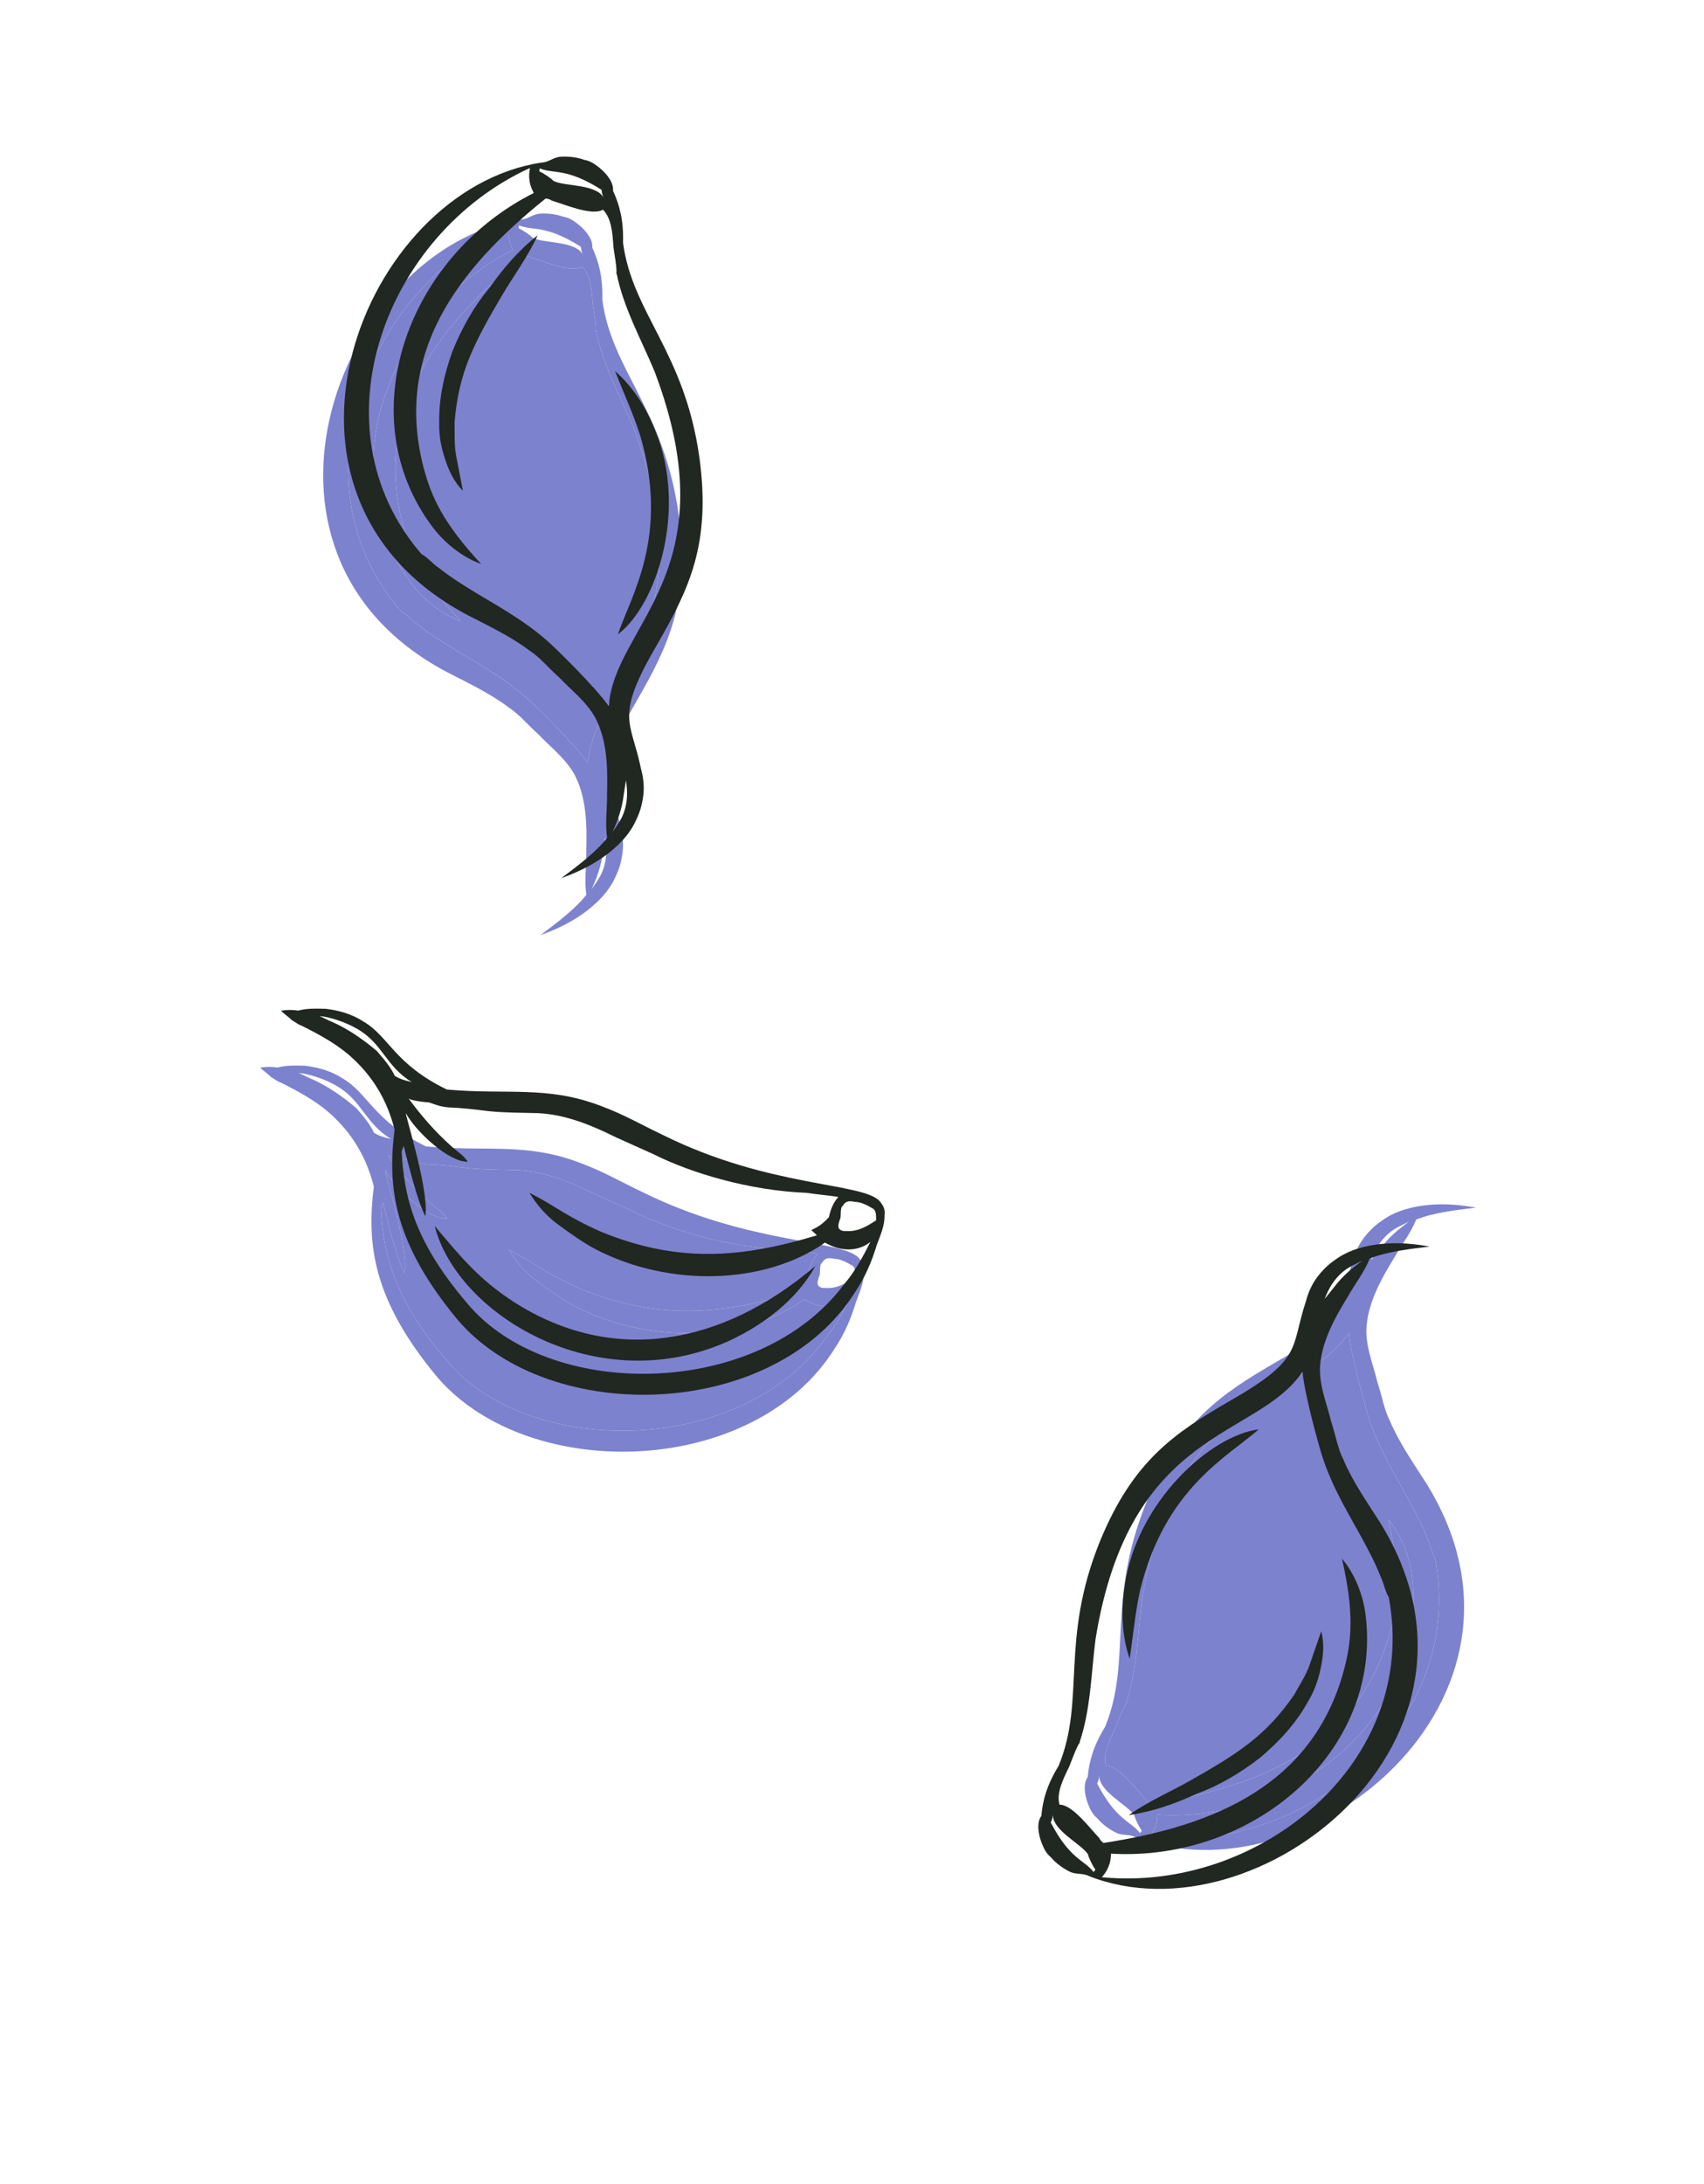 <svg xmlns="http://www.w3.org/2000/svg" width="178" height="228" viewBox="0 0 178 228" fill="none">
<path d="M60.401 23.413C59.879 22.998 59.42 22.719 58.889 22.637C58.096 22.348 57.231 22.258 56.43 22.302C55.628 22.346 55.213 22.868 54.412 22.913C35.656 25.725 23.027 57.591 46.624 70.123C48.794 71.25 51.099 72.315 53.125 73.839C54.304 74.606 55.141 75.697 56.248 76.661C57.544 78.031 59.047 79.141 60 80.835C61.268 83.205 61.32 86.141 61.245 88.808C61.271 90.276 61.027 91.87 61.25 93.41C60.006 94.977 58.167 96.326 56.464 97.613C58.014 97.056 59.5 96.363 60.861 95.401C62.222 94.438 63.593 93.142 64.306 91.494C64.73 90.639 64.956 89.712 65.046 88.847C65.137 87.982 65.03 87.045 64.788 86.171C63.729 81.072 62 80.891 66.483 73.211C69.848 67.368 72.113 62.696 70.896 53.723C69.338 42.607 63.91 38.72 62.916 31.288C62.981 28.955 62.56 27.342 61.867 25.855C61.958 24.991 61.184 24.035 60.401 23.413ZM62.991 90.791C62.702 91.583 62.287 92.105 61.8 92.825C62.369 91.574 62.802 90.385 62.975 88.989C63.056 88.458 63.138 87.927 63.219 87.395C63.389 88.467 63.425 89.602 62.991 90.791ZM61.907 31.593C61.898 31.925 62.423 34.456 62.16 34.6C62.175 34.592 62.238 34.555 62.245 34.486C62.248 34.462 62.244 34.435 62.229 34.404C62.234 34.431 62.24 34.458 62.245 34.486C62.957 38.077 64.846 41.439 66.21 44.721C74.164 65.688 61.936 71.217 61.434 79.674C59.958 77.565 55.8 73.58 55.8 73.58C53.397 71.245 50.705 69.703 47.752 67.953C46.375 67.114 44.998 66.275 43.692 65.238C42.972 64.751 42.522 64.138 41.865 63.786C30.428 50.526 38.129 30.33 53.195 23.479C53.041 24.209 53.086 25.01 53.401 25.686C53.463 25.821 53.463 25.821 53.526 25.956L53.589 26.091C40.261 32.791 34.392 49.503 43.011 60.95C44.298 62.654 46.125 64.105 48.106 64.828C44.156 60.582 42.897 57.878 42.053 54.653C39.046 42.896 45.494 34.137 54.841 26.66C54.841 26.66 55.372 26.742 55.435 26.877C56.759 27.247 59.658 28.529 60.812 27.827C61.721 28.72 61.809 30.323 61.907 31.593ZM60.975 26.764C60.355 25.079 56.742 25.446 55.626 24.814C55.563 24.679 54.582 23.985 54.186 23.84C54.123 23.705 54.258 23.642 54.195 23.507C55.645 24.148 56.933 23.383 60.669 25.755C60.723 26.224 60.786 26.359 60.975 26.764Z" fill="#7D82CE"/>
<path d="M62.16 34.6C62.423 34.456 61.898 31.925 61.907 31.593C61.809 30.323 61.721 28.72 60.812 27.827C59.658 28.529 56.759 27.247 55.435 26.877C55.372 26.742 54.841 26.66 54.841 26.66C45.494 34.137 39.046 42.896 42.053 54.653C42.897 57.878 44.156 60.582 48.106 64.828C46.125 64.105 44.298 62.654 43.011 60.95C34.392 49.503 40.261 32.791 53.589 26.091L53.526 25.956L53.401 25.686C53.086 25.01 53.041 24.209 53.195 23.479C38.129 30.33 30.428 50.526 41.865 63.786C42.522 64.138 42.972 64.751 43.692 65.238C44.998 66.275 46.375 67.114 47.752 67.953C50.705 69.703 53.397 71.245 55.8 73.58C55.8 73.58 59.958 77.565 61.434 79.674C61.936 71.217 74.164 65.688 66.21 44.721C64.846 41.439 62.957 38.077 62.245 34.486C62.238 34.555 62.175 34.592 62.16 34.6Z" fill="#7D82CE"/>
<path d="M62.568 17.47C62.046 17.055 61.587 16.776 61.056 16.694C60.263 16.405 59.398 16.314 58.597 16.359C57.795 16.403 57.38 16.925 56.579 16.97C37.823 19.782 25.194 51.648 48.791 64.18C50.961 65.307 53.266 66.372 55.292 67.896C56.471 68.663 57.308 69.754 58.415 70.718C59.711 72.088 61.214 73.198 62.167 74.892C63.435 77.262 63.487 80.198 63.412 82.865C63.438 84.333 63.194 85.927 63.417 87.467C62.173 89.034 60.334 90.383 58.631 91.67C60.181 91.113 61.667 90.42 63.028 89.458C64.389 88.495 65.76 87.199 66.472 85.551C66.897 84.696 67.123 83.769 67.213 82.904C67.304 82.039 67.197 81.102 66.954 80.228C65.896 75.129 64.167 74.948 68.65 67.268C72.015 61.425 74.28 56.752 73.063 47.78C71.505 36.664 66.077 32.777 65.083 25.345C65.148 23.012 64.727 21.399 64.034 19.912C64.125 19.048 63.351 18.092 62.568 17.47ZM65.158 84.848C64.869 85.64 64.454 86.162 63.967 86.882C64.536 85.631 64.969 84.442 65.142 83.046C65.223 82.515 65.305 81.984 65.386 81.452C65.556 82.524 65.591 83.659 65.158 84.848ZM64.074 25.65C64.065 25.983 64.594 28.533 64.324 28.659C64.324 28.659 64.459 28.596 64.396 28.461C65.096 32.082 67.002 35.471 68.377 38.778C76.331 59.745 64.103 65.274 63.6 73.731C62.125 71.622 57.967 67.637 57.967 67.637C55.564 65.302 52.872 63.76 49.919 62.01C48.542 61.171 47.164 60.332 45.859 59.295C45.139 58.808 44.689 58.195 44.032 57.843C32.595 44.584 40.296 24.387 55.362 17.536C55.208 18.265 55.253 19.067 55.567 19.743C55.63 19.878 55.63 19.878 55.693 20.013L55.756 20.148C42.428 26.848 36.559 43.56 45.178 55.007C46.465 56.711 48.292 58.162 50.273 58.885C46.323 54.639 45.064 51.935 44.22 48.71C41.213 36.953 47.661 28.194 57.008 20.717C57.008 20.717 57.539 20.799 57.602 20.934C58.926 21.304 61.825 22.586 62.979 21.884C63.888 22.777 63.976 24.38 64.074 25.65ZM63.142 20.821C62.522 19.137 58.909 19.503 57.793 18.871C57.73 18.736 56.749 18.042 56.353 17.897C56.29 17.762 56.425 17.699 56.362 17.564C57.812 18.205 59.1 17.44 62.836 19.812C62.89 20.281 62.953 20.416 63.142 20.821Z" fill="#212721"/>
<path d="M66.859 45.406C69.966 55.965 65.925 62.123 64.544 66.22C68.564 63.197 71.842 53.283 68.471 44.984C67.536 42.623 66.196 40.451 64.243 38.729C65.115 40.955 66.122 43.117 66.859 45.406Z" fill="#212721"/>
<path d="M47.293 36.589C46.426 38.966 45.821 41.55 45.881 44.154C45.844 45.487 46.077 46.694 46.508 47.973C46.877 49.118 47.443 50.334 48.352 51.227C48.119 50.019 47.886 48.812 47.653 47.605C47.42 46.398 47.52 45.2 47.485 44.065C47.685 41.669 48.146 39.481 49.076 37.239C50.006 34.997 51.196 32.962 52.387 30.927C53.578 28.893 55.102 26.867 56.167 24.562C54.121 26.173 52.534 28.063 51.145 30.026C49.558 31.916 48.295 34.148 47.293 36.589Z" fill="#212721"/>
<path d="M113.672 188.35C113.917 188.971 114.175 189.442 114.594 189.779C115.136 190.425 115.84 190.936 116.556 191.298C117.273 191.661 117.893 191.416 118.609 191.779C136.258 198.721 163.128 177.439 148.958 154.787C147.643 152.725 146.179 150.651 145.187 148.318C144.549 147.065 144.37 145.702 143.893 144.313C143.456 142.478 142.709 140.766 142.731 138.822C142.817 136.136 144.241 133.567 145.639 131.295C146.35 130.011 147.359 128.752 147.936 127.306C149.796 126.572 152.063 126.323 154.182 126.06C152.561 125.768 150.928 125.624 149.268 125.777C147.608 125.93 145.773 126.368 144.332 127.438C143.537 127.967 142.877 128.657 142.366 129.36C141.855 130.064 141.48 130.929 141.253 131.807C139.62 136.752 141.027 137.774 133.304 142.183C127.469 145.561 123.171 148.475 119.739 156.854C115.53 167.26 118.287 173.34 115.431 180.273C114.209 182.261 113.768 183.868 113.624 185.502C113.113 186.206 113.305 187.42 113.672 188.35ZM145.118 128.705C145.765 128.163 146.385 127.918 147.167 127.538C146.049 128.338 145.079 129.15 144.232 130.273C143.895 130.692 143.559 131.112 143.223 131.531C143.611 130.518 144.149 129.517 145.118 128.705ZM116.458 180.513C116.632 180.23 117.443 177.776 117.743 177.783C117.726 177.782 117.653 177.783 117.612 177.839C117.598 177.858 117.588 177.884 117.585 177.918C117.594 177.892 117.603 177.866 117.612 177.839C118.79 174.373 118.836 170.518 119.295 166.993C122.891 144.858 136.245 146.184 140.909 139.111C141.132 141.675 142.741 147.205 142.741 147.205C143.654 150.428 145.214 153.11 146.896 156.102C147.67 157.517 148.443 158.933 149.055 160.483C149.435 161.265 149.518 162.021 149.912 162.654C153.187 179.856 136.419 193.497 119.946 191.896C120.444 191.341 120.806 190.625 120.872 189.882C120.885 189.734 120.885 189.734 120.898 189.585L120.911 189.437C135.803 190.299 149.242 178.76 147.501 164.537C147.238 162.419 146.382 160.248 145.027 158.632C146.326 164.284 146.064 167.255 145.182 170.47C141.908 182.156 131.945 186.517 120.111 188.319C120.111 188.319 119.692 187.982 119.705 187.834C118.744 186.851 116.874 184.292 115.524 184.322C115.183 183.095 115.908 181.662 116.458 180.513ZM114.851 185.161C114.546 186.931 117.857 188.42 118.508 189.525C118.495 189.673 118.998 190.765 119.269 191.088C119.256 191.237 119.107 191.224 119.094 191.372C118.159 190.093 116.661 190.11 114.611 186.188C114.799 185.755 114.812 185.607 114.851 185.161Z" fill="#7D82CE"/>
<path d="M117.743 177.783C117.443 177.776 116.632 180.23 116.458 180.513C115.908 181.662 115.183 183.095 115.524 184.322C116.874 184.292 118.744 186.851 119.705 187.834C119.692 187.982 120.111 188.319 120.111 188.319C131.945 186.517 141.908 182.156 145.182 170.47C146.064 167.255 146.326 164.284 145.027 158.632C146.382 160.248 147.238 162.419 147.501 164.537C149.242 178.76 135.803 190.299 120.911 189.437L120.898 189.585L120.872 189.882C120.806 190.625 120.444 191.341 119.946 191.896C136.419 193.497 153.187 179.856 149.912 162.654C149.518 162.021 149.435 161.265 149.055 160.483C148.443 158.933 147.67 157.517 146.896 156.102C145.214 153.11 143.654 150.428 142.741 147.205C142.741 147.205 141.132 141.675 140.909 139.111C136.245 146.184 122.891 144.858 119.295 166.993C118.836 170.518 118.79 174.373 117.612 177.839C117.653 177.783 117.726 177.782 117.743 177.783Z" fill="#7D82CE"/>
<path d="M108.824 192.414C109.069 193.034 109.327 193.506 109.746 193.842C110.288 194.488 110.991 194.999 111.708 195.362C112.424 195.724 113.045 195.48 113.761 195.842C131.41 202.784 158.28 181.502 144.11 158.85C142.795 156.789 141.331 154.714 140.339 152.382C139.701 151.128 139.522 149.765 139.045 148.376C138.608 146.542 137.861 144.829 137.882 142.885C137.969 140.199 139.393 137.63 140.79 135.358C141.502 134.074 142.511 132.816 143.087 131.37C144.948 130.636 147.215 130.386 149.334 130.124C147.713 129.831 146.079 129.687 144.42 129.841C142.76 129.994 140.925 130.431 139.484 131.501C138.689 132.03 138.029 132.72 137.518 133.424C137.007 134.127 136.632 134.992 136.405 135.87C134.772 140.815 136.179 141.837 128.456 146.246C122.621 149.624 118.323 152.538 114.891 160.917C110.682 171.323 113.439 177.403 110.583 184.336C109.361 186.324 108.92 187.932 108.776 189.566C108.265 190.269 108.457 191.483 108.824 192.414ZM140.27 132.768C140.917 132.226 141.537 131.982 142.319 131.601C141.201 132.401 140.231 133.214 139.384 134.336C139.047 134.756 138.711 135.175 138.375 135.595C138.763 134.581 139.301 133.581 140.27 132.768ZM111.61 184.577C111.785 184.293 112.601 181.82 112.898 181.846C112.898 181.846 112.75 181.833 112.737 181.982C113.942 178.495 113.985 174.608 114.447 171.056C118.043 148.921 131.397 150.247 136.061 143.174C136.284 145.738 137.893 151.268 137.893 151.268C138.806 154.492 140.366 157.174 142.048 160.166C142.822 161.581 143.595 162.996 144.207 164.547C144.587 165.329 144.67 166.084 145.064 166.718C148.338 183.919 131.571 197.56 115.098 195.96C115.596 195.405 115.958 194.688 116.024 193.946C116.037 193.797 116.037 193.797 116.05 193.649L116.063 193.5C130.954 194.363 144.394 182.824 142.653 168.601C142.39 166.482 141.534 164.311 140.179 162.695C141.478 168.348 141.216 171.318 140.334 174.533C137.06 186.219 127.097 190.58 115.263 192.382C115.263 192.382 114.844 192.046 114.857 191.897C113.896 190.915 112.026 188.355 110.676 188.386C110.335 187.158 111.06 185.725 111.61 184.577ZM110.003 189.225C109.698 190.994 113.009 192.483 113.66 193.588C113.647 193.736 114.15 194.828 114.421 195.152C114.408 195.3 114.259 195.287 114.246 195.436C113.311 194.156 111.813 194.174 109.763 190.251C109.951 189.819 109.964 189.67 110.003 189.225Z" fill="#212721"/>
<path d="M119.077 166.076C121.665 155.377 128.243 152.065 131.488 149.207C126.496 149.815 118.699 156.762 117.469 165.635C117.098 168.146 117.173 170.697 118.003 173.165C118.361 170.802 118.57 168.426 119.077 166.076Z" fill="#212721"/>
<path d="M131.612 183.494C133.551 181.869 135.368 179.933 136.617 177.648C137.316 176.513 137.718 175.351 137.984 174.027C138.237 172.852 138.355 171.515 138.014 170.288C137.612 171.45 137.21 172.612 136.809 173.774C136.407 174.936 135.721 175.923 135.184 176.924C133.813 178.898 132.319 180.563 130.393 182.04C128.467 183.517 126.418 184.683 124.37 185.85C122.321 187.017 119.989 188.009 117.914 189.472C120.491 189.101 122.811 188.257 124.995 187.252C127.314 186.409 129.524 185.106 131.612 183.494Z" fill="#212721"/>
<path d="M89.738 131.342C87.993 129.358 78.237 129.953 67.118 124.44C65.011 123.448 62.976 122.257 60.599 121.39C54.989 119.233 50.692 120.247 44.504 119.674C38.976 116.985 38.456 114.102 35.764 112.56C34.585 111.793 33.261 111.422 31.865 111.25C30.866 111.222 29.866 111.194 28.992 111.437C28.46 111.355 27.794 111.337 27.19 111.453C27.514 111.796 27.973 112.075 28.297 112.418C28.756 112.698 29.017 112.905 29.414 113.049C31.124 113.898 32.898 114.881 34.266 116.053C36.741 118.19 38.27 120.767 39.051 123.858C38.28 129.973 38.987 135.729 45.7 143.788C55.328 154.929 78.829 154.184 87.208 140.743C88.182 139.303 88.895 137.655 89.41 135.935C89.771 134.944 90.268 133.891 90.233 132.756C90.314 132.225 90.125 131.819 89.738 131.342ZM32.495 112.602C32.098 112.457 31.639 112.178 31.243 112.033C31.378 111.97 31.441 112.105 31.576 112.042C32.837 112.278 34.026 112.711 35.142 113.343C37.834 114.885 38.102 117.227 40.857 118.905C39.929 118.679 39.533 118.535 39.074 118.255C38.634 117.309 37.923 116.489 37.212 115.668C35.844 114.496 34.142 113.315 32.495 112.602ZM86.029 139.976C77.228 151.804 55.871 152.209 47.07 142.492C41.122 135.722 40.054 130.956 39.788 126.146C39.86 125.948 39.932 125.75 40.005 125.552C40.364 127.029 41.504 131.597 42.268 132.886C42.676 130.229 40.16 122.354 40.233 122.156C41.312 124.121 44.759 127.285 46.696 127.206C46.183 126.458 45.526 126.106 44.941 125.556C43.26 124.051 41.845 122.422 40.504 120.598C40.495 120.586 40.486 120.574 40.477 120.562C40.483 120.574 40.492 120.586 40.504 120.598C40.755 120.848 42.347 121.014 42.666 121.023C43.458 121.312 43.854 121.457 44.719 121.548C46.052 121.585 47.448 121.757 48.844 121.929C50.573 122.111 52.375 122.095 54.041 122.141C56.905 122.288 59.544 123.362 62.109 124.634C63.361 125.203 64.811 125.843 66.062 126.412C70.141 128.46 76.228 130.231 82.092 130.461C83.155 130.624 84.353 130.724 85.415 130.887C84.865 131.472 84.576 132.265 84.423 132.994C83.665 133.84 83.125 134.092 82.584 134.344L83.169 134.894C75.096 137.337 68.547 137.754 60.633 134.532C56.68 132.754 56.167 132.006 53.142 130.454C53.907 131.743 54.941 132.906 56.184 133.808C57.426 134.709 58.668 135.611 59.983 136.315C67.807 140.402 77.823 140.014 84.015 135.651C85.392 136.49 87.32 136.744 88.753 135.583C87.905 137.294 86.994 138.869 86.029 139.976ZM89.349 133.332C88.466 133.908 87.448 134.546 86.25 134.446C85.781 134.5 85.52 134.292 85.457 134.157C85.332 133.887 85.476 133.491 85.621 133.094C85.693 132.896 85.585 131.959 85.856 131.834C86.135 131.374 86.406 131.249 87.135 131.402C87.802 131.421 88.459 131.773 88.918 132.052C89.314 132.197 89.368 132.665 89.349 133.332Z" fill="#7D82CE"/>
<path d="M47.07 142.492C55.871 152.209 77.228 151.804 86.029 139.976C86.994 138.869 87.905 137.294 88.753 135.583C87.32 136.744 85.392 136.49 84.015 135.651C77.823 140.014 67.807 140.402 59.983 136.315C58.668 135.611 57.426 134.709 56.184 133.808C54.941 132.906 53.907 131.743 53.142 130.454C56.167 132.006 56.68 132.754 60.633 134.532C68.547 137.754 75.096 137.337 83.169 134.894L82.584 134.344C83.125 134.092 83.665 133.84 84.423 132.994C84.576 132.265 84.865 131.472 85.415 130.887C84.353 130.724 83.155 130.624 82.092 130.461C76.228 130.231 70.141 128.46 66.062 126.412C64.811 125.843 63.361 125.203 62.109 124.634C59.544 123.362 56.905 122.288 54.041 122.141C52.375 122.095 50.573 122.111 48.844 121.929C47.448 121.757 46.052 121.585 44.719 121.548C43.854 121.457 43.458 121.312 42.666 121.023C42.347 121.014 40.755 120.848 40.504 120.598C41.845 122.422 43.26 124.051 44.941 125.556C45.526 126.106 46.183 126.458 46.696 127.206C44.759 127.285 41.312 124.121 40.233 122.156C40.16 122.354 42.676 130.229 42.268 132.886C41.504 131.597 40.364 127.029 40.005 125.552L39.788 126.146C40.054 130.956 41.122 135.722 47.07 142.492Z" fill="#7D82CE"/>
<path d="M45.407 127.97C47.75 137.241 62.442 146.189 76.157 139.968C79.806 138.269 83.213 135.695 85.18 132.148C75.409 140.481 64.013 142.497 53.723 135.94C50.185 133.64 48.376 131.522 45.407 127.97Z" fill="#212721"/>
<path d="M91.905 125.399C90.16 123.415 80.404 124.01 69.285 118.497C67.178 117.505 65.143 116.314 62.766 115.447C57.156 113.29 52.859 114.304 46.671 113.731C41.143 111.042 40.623 108.159 37.931 106.617C36.752 105.85 35.428 105.479 34.032 105.307C33.032 105.279 32.033 105.251 31.159 105.494C30.627 105.412 29.961 105.394 29.357 105.51C29.681 105.853 30.14 106.132 30.464 106.475C30.923 106.755 31.184 106.962 31.581 107.106C33.291 107.955 35.065 108.938 36.433 110.11C38.908 112.247 40.437 114.824 41.218 117.915C40.447 124.03 41.154 129.786 47.867 137.845C57.495 148.986 80.996 148.241 89.375 134.8C90.349 133.36 91.062 131.712 91.577 129.992C91.938 129.001 92.435 127.948 92.4 126.813C92.481 126.282 92.292 125.876 91.905 125.399ZM34.661 106.659C34.265 106.514 33.806 106.235 33.41 106.09C33.545 106.027 33.608 106.162 33.743 106.099C35.004 106.335 36.193 106.768 37.309 107.4C40.001 108.942 40.269 111.284 43.024 112.962C42.096 112.736 41.7 112.592 41.241 112.312C40.8 111.366 40.09 110.546 39.379 109.725C38.011 108.553 36.309 107.372 34.661 106.659ZM88.196 134.033C79.394 145.861 58.038 146.266 49.237 136.549C43.289 129.779 42.221 125.013 41.955 120.203C42.027 120.005 42.099 119.807 42.172 119.609C42.531 121.086 43.671 125.654 44.435 126.943C44.843 124.286 42.327 116.411 42.4 116.213C43.479 118.178 46.926 121.342 48.863 121.263C48.35 120.515 47.693 120.163 47.108 119.613C45.416 118.098 43.994 116.458 42.644 114.619C42.77 114.889 44.499 115.071 44.833 115.08C45.625 115.369 46.021 115.514 46.886 115.605C48.219 115.642 49.615 115.814 51.011 115.986C52.74 116.168 54.542 116.152 56.208 116.198C59.072 116.345 61.711 117.419 64.276 118.691C65.528 119.26 66.978 119.9 68.229 120.469C72.308 122.517 78.395 124.288 84.259 124.518C85.322 124.681 86.519 124.781 87.582 124.944C87.032 125.529 86.743 126.322 86.59 127.051C85.832 127.897 85.292 128.149 84.751 128.401L85.336 128.951C77.263 131.394 70.714 131.811 62.8 128.589C58.847 126.811 58.334 126.063 55.309 124.511C56.074 125.8 57.108 126.963 58.351 127.865C59.593 128.766 60.835 129.668 62.15 130.372C69.974 134.459 79.99 134.071 86.182 129.708C87.559 130.547 89.487 130.801 90.92 129.64C90.072 131.351 89.161 132.926 88.196 134.033ZM91.516 127.389C90.633 127.965 89.615 128.603 88.417 128.503C87.948 128.557 87.687 128.349 87.624 128.214C87.499 127.944 87.643 127.548 87.787 127.151C87.86 126.953 87.752 126.016 88.023 125.891C88.302 125.431 88.573 125.306 89.302 125.459C89.969 125.478 90.626 125.83 91.085 126.109C91.481 126.254 91.535 126.722 91.516 127.389Z" fill="#212721"/>
</svg>